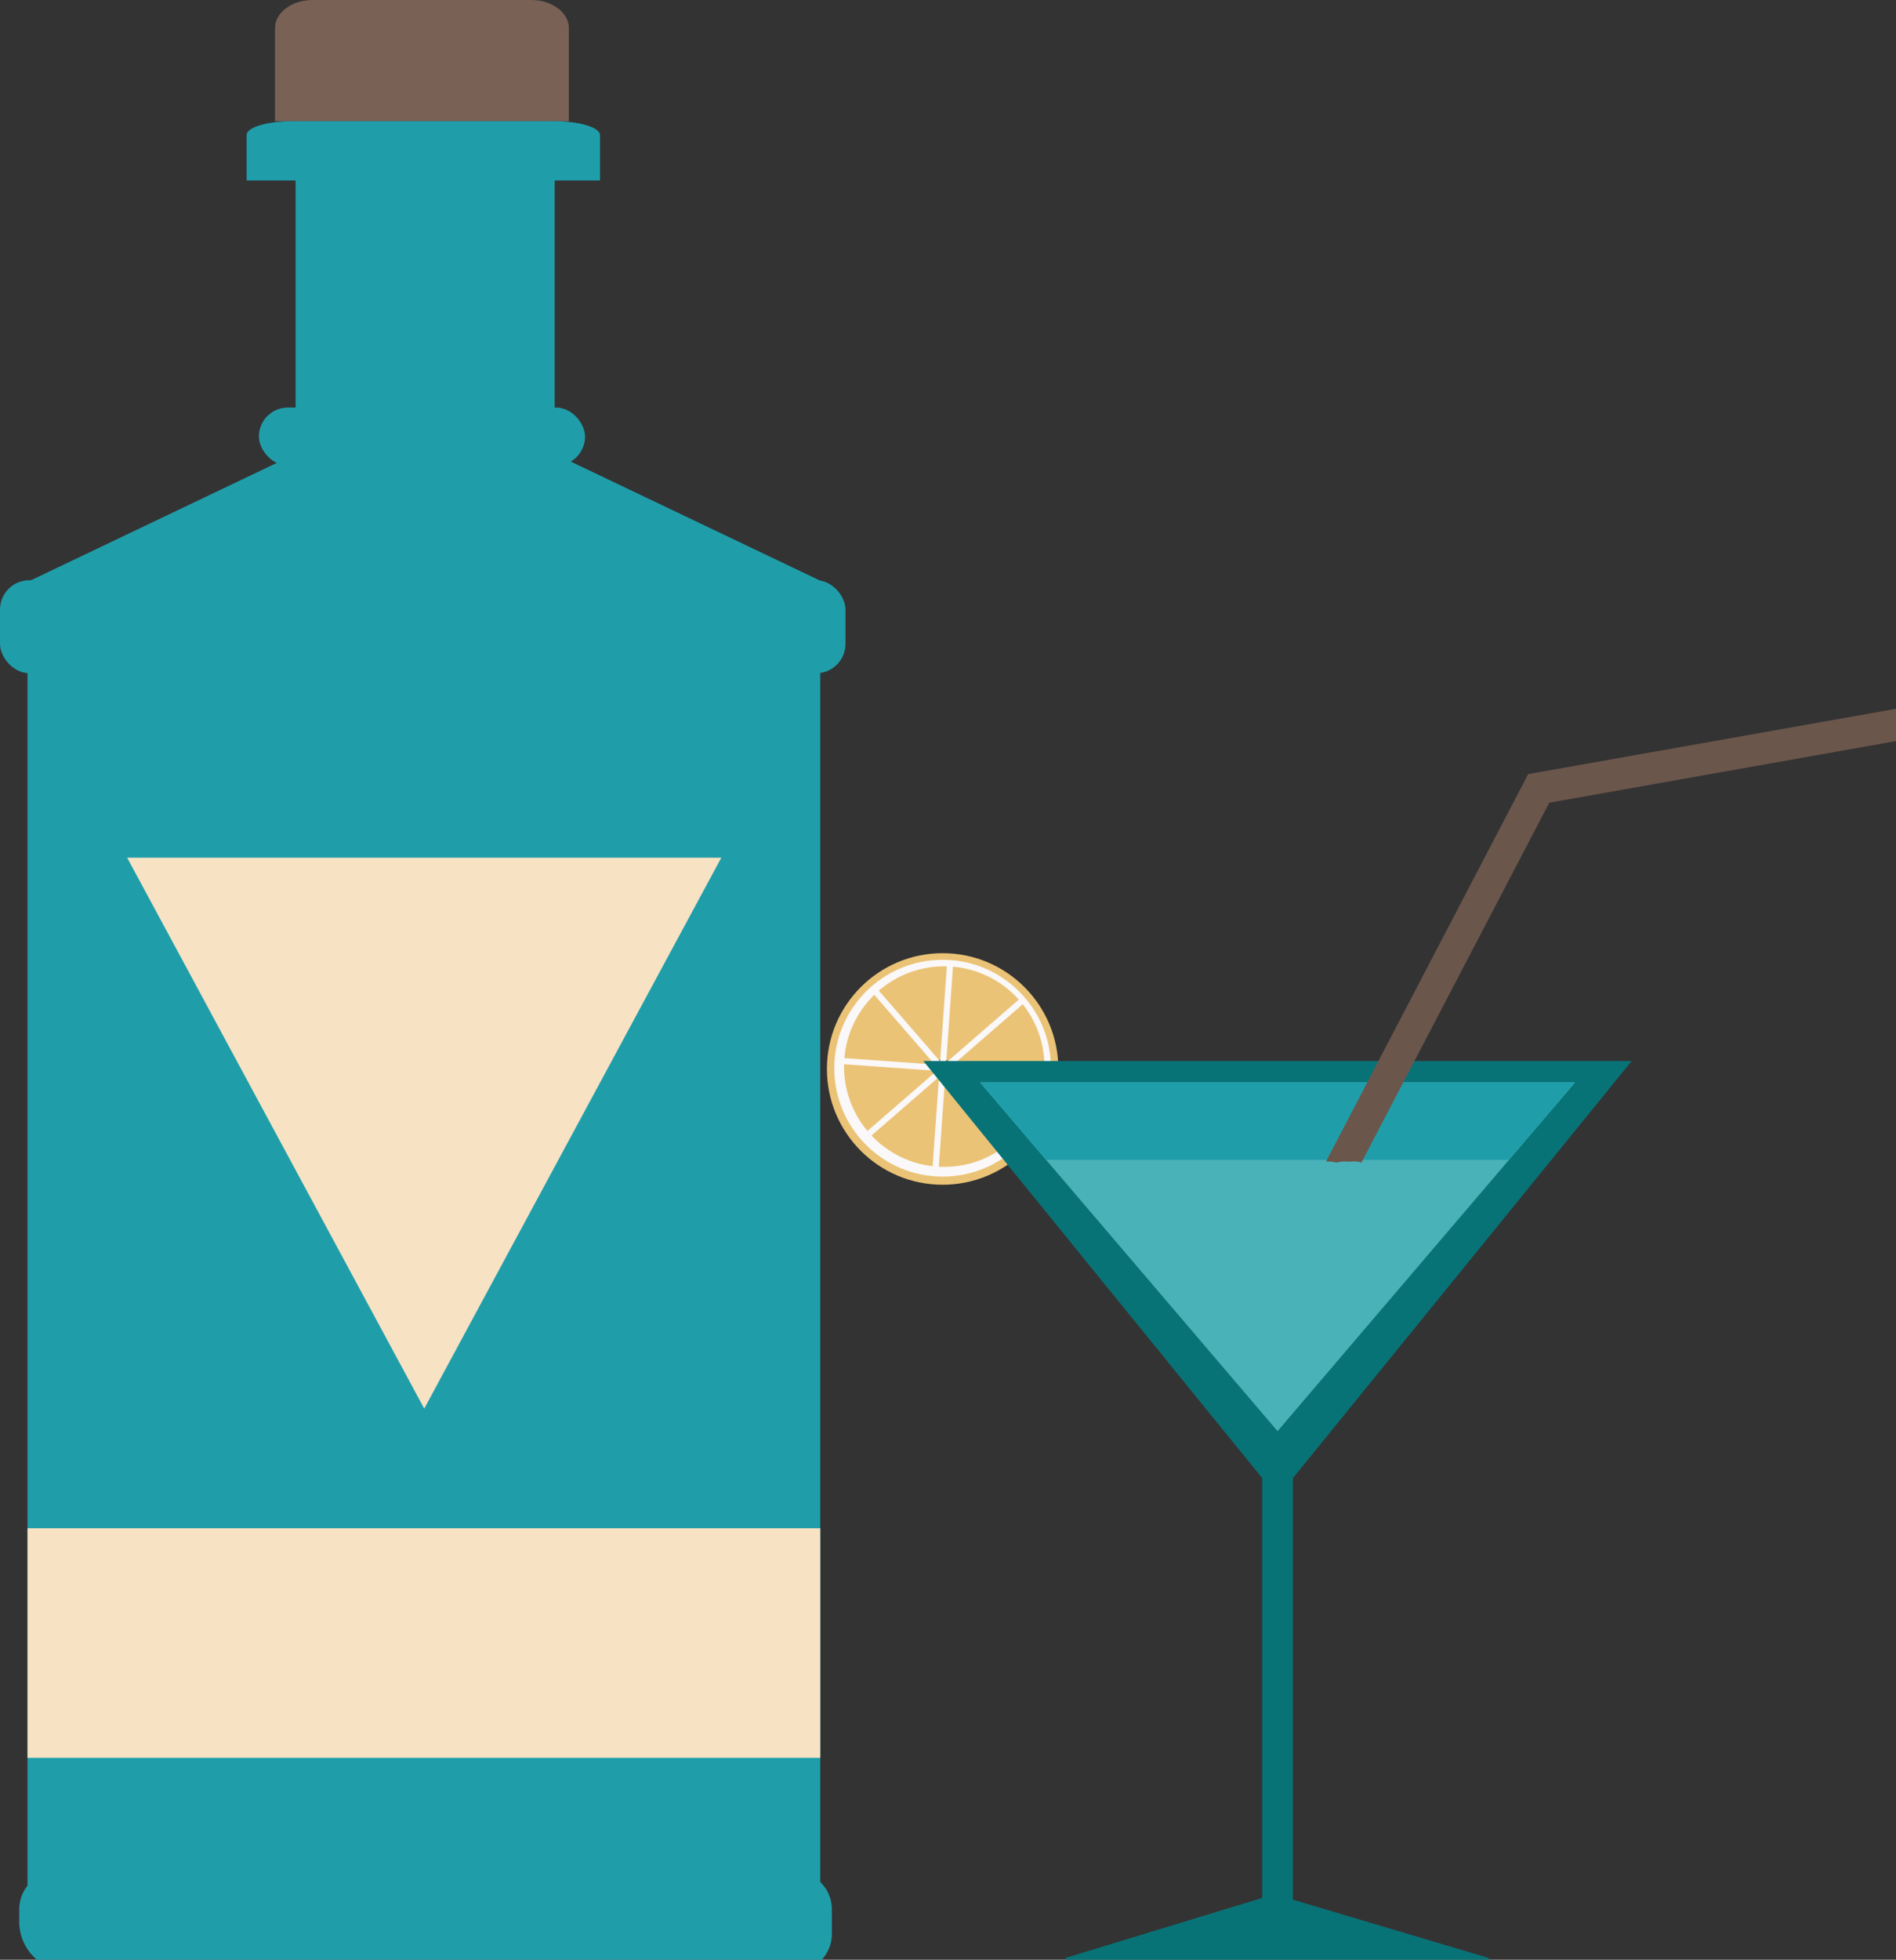 <svg id="Calque_1" data-name="Calque 1" xmlns="http://www.w3.org/2000/svg" xmlns:xlink="http://www.w3.org/1999/xlink" viewBox="0 0 116.42 120.27">
  <rect x="0" y="0" width="116.42" height="120.27" fill="#333333" stroke="none"/>
  <defs>
    <symbol id="Gin" data-name="Gin" viewBox="0 0 377.87 390.37">
      <g>
        <rect x="5.45" y="130.47" width="157.02" height="244.34" style="fill: #1f9eaa"/>
        <rect x="58.55" y="27.06" width="51.32" height="56.43" style="fill: #1f9eaa"/>
        <path d="M105.28,0H61.87c-4.07,0-7.4,2.51-7.4,5.57V24h58.21V5.57C112.68,2.51,109.35,0,105.28,0Z" style="fill: #796156"/>
        <path d="M109.91,24H57.75c-4.89,0-8.9,1.23-8.9,2.72v9h70v-9C118.81,25.23,114.8,24,109.91,24Z" style="fill: #1f9eaa"/>
        <rect x="51.28" y="80.68" width="64.6" height="11.49" rx="5.74" style="fill: #1f9eaa"/>
        <polygon points="84.21 77.62 3.46 116.15 164.97 116.15 84.21 77.62" style="fill: #1f9eaa"/>
        <rect y="114.87" width="167.47" height="18.4" rx="5.8" style="fill: #1f9eaa"/>
        <path d="M157.25,390.37H13.86A10.08,10.08,0,0,1,6.32,387a9.84,9.84,0,0,1-2.51-6.56v-2.51a7.51,7.51,0,0,1,7.52-7.45H157.25a7.51,7.51,0,0,1,7.52,7.45v5A7.51,7.51,0,0,1,157.25,390.37Z" style="fill: #1f9eaa"/>
        <rect x="5.45" y="302.55" width="157.02" height="45.45" style="fill: #f7e2c3"/>
        <polygon points="84.03 278.86 25.19 169.8 142.87 169.8 84.03 278.86" style="fill: #f7e2c3"/>
      </g>
      <circle cx="186.71" cy="211.62" r="22.92" style="fill: #ebc376"/>
      <circle cx="186.71" cy="211.47" r="21.46" style="fill: #faf8f8"/>
      <circle cx="187.03" cy="211.15" r="19.85" style="fill: #ebc376"/>
      <circle cx="186.71" cy="211.62" r="1.95" style="fill: #6b564c"/>
      <g>
        <line x1="188.16" y1="191.16" x2="185.26" y2="232.07" style="fill: #faf8f8"/>
        <polygon points="185.87 232.12 188.77 191.21 187.56 191.12 184.65 232.03 185.87 232.12" style="fill: #faf8f8"/>
      </g>
      <g>
        <line x1="207.17" y1="212.92" x2="166.26" y2="210.01" style="fill: #faf8f8"/>
        <polygon points="207.12 213.53 207.21 212.31 166.3 209.41 166.21 210.62 207.12 213.53" style="fill: #faf8f8"/>
      </g>
      <g>
        <line x1="200.15" y1="227.11" x2="173.28" y2="196.13" style="fill: #faf8f8"/>
        <polygon points="199.69 227.51 200.61 226.71 173.74 195.73 172.81 196.53 199.69 227.51" style="fill: #faf8f8"/>
      </g>
      <g>
        <line x1="171.95" y1="224.58" x2="202.93" y2="197.71" style="fill: #faf8f8"/>
        <polygon points="172.34 225.04 203.32 198.17 202.53 197.25 171.55 224.13 172.34 225.04" style="fill: #faf8f8"/>
      </g>
      <polygon points="253.05 296.36 323.19 210.05 182.9 210.05 253.05 296.36" style="fill: #087377"/>
      <polygon points="253.05 283.32 311.98 214.28 194.12 214.28 253.05 283.32" style="fill: #49b2b9"/>
      <polygon points="250.01 379.63 256.08 379.63 256.08 291.42 250.01 291.42 250.01 379.63" style="fill: #087377"/>
      <polygon points="294.89 387.63 254.93 375.73 250.01 375.73 211.08 387.6 211.08 389.95 294.89 389.02 294.89 387.63" style="fill: #087377"/>
      <polygon points="311.98 214.28 194.12 214.28 207.21 229.62 298.88 229.62 311.98 214.28" style="fill: #1f9eaa"/>
      <path d="M267.28,230a4,4,0,0,0-.78-.05h-.3a5.34,5.34,0,0,0-1.5.22,5.46,5.46,0,0,0-1.57-.22,3.91,3.91,0,0,0-.49,0l40.05-76.7,74.08-13.15,1.1,6.2-71,12.61-37.2,71.24a5.44,5.44,0,0,0-1.61-.23A6,6,0,0,0,267.28,230Z" style="fill: #6b564c"/>
    </symbol>
  </defs>
  <use width="377.87" height="390.37" transform="translate(0) scale(0.31)" xlink:href="#Gin"/>
</svg>
